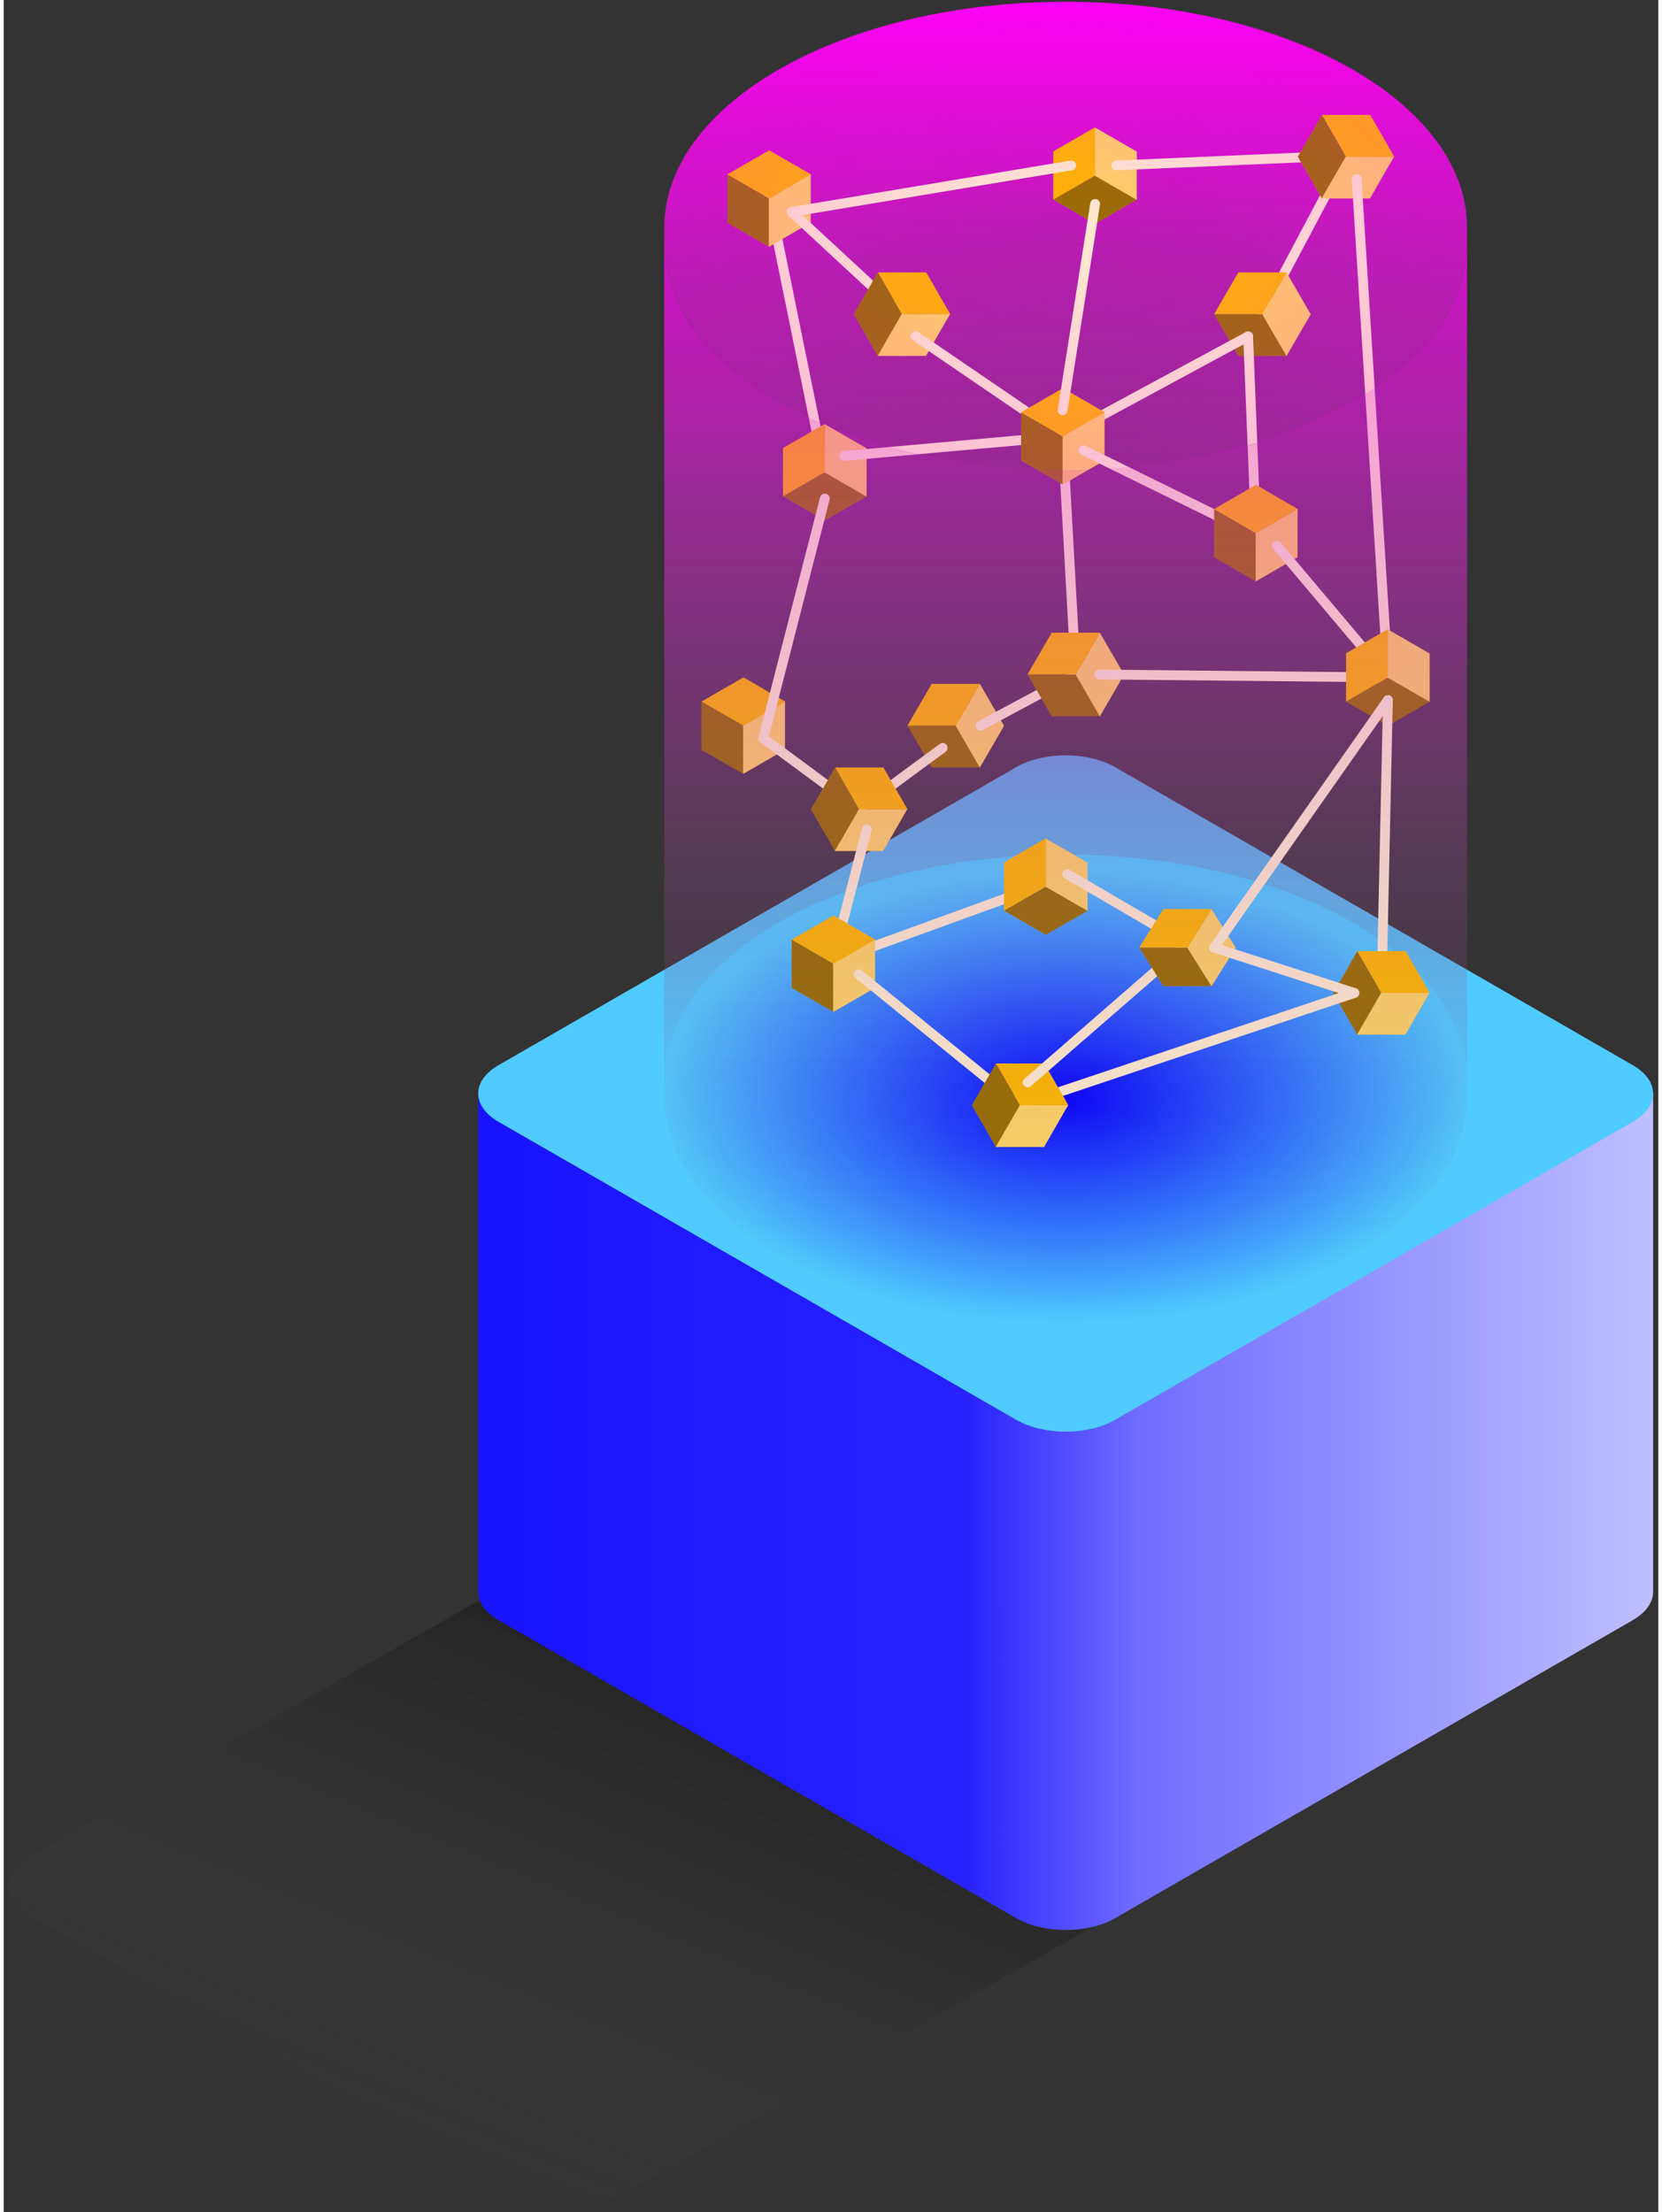 <svg width="169" height="225" viewBox="0 0 169 226" fill="none" xmlns="http://www.w3.org/2000/svg">
<rect x="0" y="0" width="169" height="226" fill="#333333" stroke="none"/>
<path opacity="0.3" d="M2.698 195.747C-0.276 194.054 -0.276 191.31 2.698 189.617L59.229 157.433C62.202 155.74 67.023 155.74 69.997 157.433L120.238 185.579C123.211 187.272 123.211 190.016 120.238 191.709L63.707 223.893C60.733 225.586 55.912 225.586 52.939 223.893L2.698 195.747Z" fill="url(#paint0_linear_115_5518)"/>
<path fill-rule="evenodd" clip-rule="evenodd" d="M168.468 111.709H48.468V162.618C48.468 163.668 49.163 164.717 50.554 165.518L103.432 195.963C106.213 197.564 110.722 197.564 113.504 195.963L166.382 165.518C167.772 164.717 168.468 163.668 168.468 162.618V111.709Z" fill="url(#paint1_linear_115_5518)"/>
<path d="M50.554 114.608C47.772 113.007 47.772 110.41 50.554 108.809L103.432 78.364C106.213 76.763 110.722 76.763 113.504 78.364L166.382 108.809C169.163 110.41 169.163 113.007 166.382 114.608L113.504 145.053C110.722 146.654 106.213 146.654 103.432 145.053L50.554 114.608Z" fill="#50CBFF"/>
<ellipse cx="108.468" cy="112.142" rx="41" ry="23" fill="url(#paint2_radial_115_5518)"/>
<path d="M149.468 110.371C149.468 97.634 131.111 87.309 108.468 87.309C85.824 87.309 67.468 97.634 67.468 110.371C67.468 110.657 67.477 110.942 67.495 111.225H67.468V110.371V24.1H67.495C67.477 23.817 67.468 23.532 67.468 23.246C67.468 10.509 85.824 0.184 108.468 0.184C131.111 0.184 149.468 10.509 149.468 23.246C149.468 23.532 149.459 23.817 149.44 24.1H149.468V110.371Z" fill="url(#paint3_linear_115_5518)"/>
<path d="M149.468 110.371C149.468 110.657 149.459 110.942 149.44 111.225H149.468V110.371Z" fill="url(#paint4_linear_115_5518)"/>
<path d="M108.155 44.584L109.504 68.904" stroke="#FFECCF" stroke-linecap="round"/>
<path d="M137.109 16.009L128.564 32.097" stroke="#FFECCF" stroke-linecap="round"/>
<path d="M123.635 32.089H128.577L131.049 36.354H126.106L123.635 32.089Z" fill="#FFB800"/>
<path d="M123.635 32.089H128.577L131.049 36.354H126.106L123.635 32.089Z" fill="black" fill-opacity="0.4"/>
<path d="M131.023 27.839L128.551 32.104L131.023 36.369L133.494 32.104L131.023 27.839Z" fill="#FFB800"/>
<path d="M131.023 27.839L128.551 32.104L131.023 36.369L133.494 32.104L131.023 27.839Z" fill="white" fill-opacity="0.4"/>
<path d="M123.635 32.089L126.106 27.824H131.049L128.577 32.089H123.635Z" fill="#FFB800"/>
<path d="M108.189 44.584L127.104 34.359" stroke="#FFECCF" stroke-linecap="round"/>
<path d="M127.907 54.463L127.104 34.359" stroke="#FFECCF" stroke-linecap="round"/>
<path d="M78.184 20.281L83.87 48.236" stroke="#FFECCF" stroke-linecap="round"/>
<path d="M107.203 20.393L111.475 17.929L115.748 20.393L111.475 22.858L107.203 20.393Z" fill="#FFB800"/>
<path d="M107.203 20.393L111.475 17.929L115.748 20.393L111.475 22.858L107.203 20.393Z" fill="black" fill-opacity="0.4"/>
<path d="M111.461 13.025V17.954L115.733 20.419V15.489L111.461 13.025Z" fill="#FFB800"/>
<path d="M111.461 13.025V17.954L115.733 20.419V15.489L111.461 13.025Z" fill="white" fill-opacity="0.4"/>
<path d="M107.203 20.393L107.203 15.464L111.475 12.999L111.475 17.929L107.203 20.393Z" fill="#FFB800"/>
<path d="M73.911 17.816L78.183 20.281L78.183 25.211L73.911 22.746L73.911 17.816Z" fill="#FFB800"/>
<path d="M73.911 17.816L78.183 20.281L78.183 25.211L73.911 22.746L73.911 17.816Z" fill="black" fill-opacity="0.4"/>
<path d="M82.426 17.816L78.154 20.281V25.211L82.426 22.746V17.816Z" fill="#FFB800"/>
<path d="M82.426 17.816L78.154 20.281V25.211L82.426 22.746V17.816Z" fill="white" fill-opacity="0.4"/>
<path d="M73.911 17.816L78.183 15.352L82.456 17.816L78.183 20.281L73.911 17.816Z" fill="#FFB800"/>
<path d="M79.598 50.701L83.87 48.236L88.142 50.701L83.87 53.166L79.598 50.701Z" fill="#FFB800"/>
<path d="M79.598 50.701L83.87 48.236L88.142 50.701L83.87 53.166L79.598 50.701Z" fill="black" fill-opacity="0.4"/>
<path d="M83.855 43.332V48.262L88.127 50.727V45.797L83.855 43.332Z" fill="#FFB800"/>
<path d="M83.855 43.332V48.262L88.127 50.727V45.797L83.855 43.332Z" fill="white" fill-opacity="0.4"/>
<path d="M79.598 50.701L79.598 45.771L83.87 43.307L83.87 48.236L79.598 50.701Z" fill="#FFB800"/>
<path d="M71.282 71.666L75.555 74.131L75.555 79.06L71.282 76.596L71.282 71.666Z" fill="#FFB800"/>
<path d="M71.282 71.666L75.555 74.131L75.555 79.06L71.282 76.596L71.282 71.666Z" fill="black" fill-opacity="0.4"/>
<path d="M79.797 71.666L75.525 74.131V79.06L79.797 76.596V71.666Z" fill="#FFB800"/>
<path d="M79.797 71.666L75.525 74.131V79.06L79.797 76.596V71.666Z" fill="white" fill-opacity="0.4"/>
<path d="M71.282 71.666L75.555 69.201L79.827 71.666L75.555 74.131L71.282 71.666Z" fill="#FFB800"/>
<path d="M92.315 74.124H97.258L99.729 78.389H94.787L92.315 74.124Z" fill="#FFB800"/>
<path d="M92.315 74.124H97.258L99.729 78.389H94.787L92.315 74.124Z" fill="black" fill-opacity="0.4"/>
<path d="M99.703 69.874L97.232 74.139L99.703 78.404L102.175 74.139L99.703 69.874Z" fill="#FFB800"/>
<path d="M99.703 69.874L97.232 74.139L99.703 78.404L102.175 74.139L99.703 69.874Z" fill="white" fill-opacity="0.4"/>
<path d="M92.315 74.124L94.787 69.859H99.729L97.258 74.124H92.315Z" fill="#FFB800"/>
<path d="M87.386 82.676L95.906 76.401" stroke="#FFECCF" stroke-linecap="round"/>
<path d="M109.504 68.904L99.766 74.132" stroke="#FFECCF" stroke-linecap="round"/>
<path d="M77.585 75.427L87.386 82.676" stroke="#FFECCF" stroke-linecap="round"/>
<path d="M77.585 75.427L83.87 50.93" stroke="#FFECCF" stroke-linecap="round"/>
<path d="M108.155 44.584L85.873 46.577" stroke="#FFECCF" stroke-linecap="round"/>
<path d="M80.484 21.652L109.037 16.898" stroke="#FFECCF" stroke-linecap="round"/>
<path d="M113.631 16.898L134.526 16.001" stroke="#FFECCF" stroke-linecap="round"/>
<path d="M80.484 21.652L91.757 32.097" stroke="#FFECCF" stroke-linecap="round"/>
<path d="M84.921 78.404L87.386 82.677L84.921 86.949L82.456 82.677L84.921 78.404Z" fill="#FFB800"/>
<path d="M84.921 78.404L87.386 82.677L84.921 86.949L82.456 82.677L84.921 78.404Z" fill="black" fill-opacity="0.4"/>
<path d="M92.29 82.662L87.36 82.662L84.895 86.934H89.825L92.29 82.662Z" fill="#FFB800"/>
<path d="M92.29 82.662L87.36 82.662L84.895 86.934H89.825L92.29 82.662Z" fill="white" fill-opacity="0.4"/>
<path d="M84.921 78.404L89.85 78.404L92.315 82.677H87.386L84.921 78.404Z" fill="#FFB800"/>
<path d="M84.595 98.469L88.155 84.719" stroke="#FFECCF" stroke-linecap="round"/>
<path d="M84.556 98.242L106.162 90.385" stroke="#FFECCF" stroke-linecap="round"/>
<path d="M80.484 95.986L84.757 98.451L84.757 103.381L80.484 100.916L80.484 95.986Z" fill="#FFB800"/>
<path d="M80.484 95.986L84.757 98.451L84.757 103.381L80.484 100.916L80.484 95.986Z" fill="black" fill-opacity="0.4"/>
<path d="M88.999 95.986L84.727 98.451V103.381L88.999 100.916V95.986Z" fill="#FFB800"/>
<path d="M88.999 95.986L84.727 98.451V103.381L88.999 100.916V95.986Z" fill="white" fill-opacity="0.4"/>
<path d="M80.484 95.986L84.757 93.522L89.029 95.986L84.757 98.451L80.484 95.986Z" fill="#FFB800"/>
<path d="M102.175 93.028L106.447 90.563L110.719 93.028L106.447 95.493L102.175 93.028Z" fill="#FFB800"/>
<path d="M102.175 93.028L106.447 90.563L110.719 93.028L106.447 95.493L102.175 93.028Z" fill="black" fill-opacity="0.4"/>
<path d="M106.432 85.659V90.589L110.705 93.054V88.124L106.432 85.659Z" fill="#FFB800"/>
<path d="M106.432 85.659V90.589L110.705 93.054V88.124L106.432 85.659Z" fill="white" fill-opacity="0.4"/>
<path d="M102.175 93.028L102.175 88.099L106.447 85.634L106.447 90.563L102.175 93.028Z" fill="#FFB800"/>
<path d="M104.574 68.896H109.517L111.988 73.161H107.045L104.574 68.896Z" fill="#FFB800"/>
<path d="M104.574 68.896H109.517L111.988 73.161H107.045L104.574 68.896Z" fill="black" fill-opacity="0.4"/>
<path d="M111.962 64.646L109.491 68.911L111.962 73.175L114.433 68.911L111.962 64.646Z" fill="#FFB800"/>
<path d="M111.962 64.646L109.491 68.911L111.962 73.175L114.433 68.911L111.962 64.646Z" fill="white" fill-opacity="0.4"/>
<path d="M104.574 68.896L107.045 64.631H111.988L109.517 68.896H104.574Z" fill="#FFB800"/>
<path d="M134.644 11.736L137.109 16.009L134.644 20.281L132.18 16.009L134.644 11.736Z" fill="#FFB800"/>
<path d="M134.644 11.736L137.109 16.009L134.644 20.281L132.18 16.009L134.644 11.736Z" fill="black" fill-opacity="0.4"/>
<path d="M142.013 15.994L137.084 15.994L134.619 20.266H139.548L142.013 15.994Z" fill="#FFB800"/>
<path d="M142.013 15.994L137.084 15.994L134.619 20.266H139.548L142.013 15.994Z" fill="white" fill-opacity="0.4"/>
<path d="M134.644 11.736L139.574 11.736L142.039 16.009H137.109L134.644 11.736Z" fill="#FFB800"/>
<path d="M87.33 99.523L103.781 112.905" stroke="#FFECCF" stroke-linecap="round"/>
<path d="M108.649 89.306L121.049 96.549" stroke="#FFECCF" stroke-linecap="round"/>
<path d="M89.292 27.824L91.757 32.096L89.292 36.369L86.827 32.096L89.292 27.824Z" fill="#FFB800"/>
<path d="M89.292 27.824L91.757 32.096L89.292 36.369L86.827 32.096L89.292 27.824Z" fill="black" fill-opacity="0.4"/>
<path d="M96.661 32.082L91.731 32.082L89.266 36.354H94.196L96.661 32.082Z" fill="#FFB800"/>
<path d="M96.661 32.082L91.731 32.082L89.266 36.354H94.196L96.661 32.082Z" fill="white" fill-opacity="0.4"/>
<path d="M89.292 27.824L94.222 27.824L96.686 32.096H91.757L89.292 27.824Z" fill="#FFB800"/>
<path d="M108.155 44.584L93.142 34.338" stroke="#FFECCF" stroke-linecap="round"/>
<path d="M103.917 42.119L108.189 44.584L108.189 49.514L103.917 47.049L103.917 42.119Z" fill="#FFB800"/>
<path d="M103.917 42.119L108.189 44.584L108.189 49.514L103.917 47.049L103.917 42.119Z" fill="black" fill-opacity="0.4"/>
<path d="M112.432 42.119L108.16 44.584V49.514L112.432 47.049V42.119Z" fill="#FFB800"/>
<path d="M112.432 42.119L108.16 44.584V49.514L112.432 47.049V42.119Z" fill="white" fill-opacity="0.4"/>
<path d="M103.917 42.119L108.189 39.654L112.462 42.119L108.189 44.584L103.917 42.119Z" fill="#FFB800"/>
<path d="M108.155 41.924L111.476 20.836" stroke="#FFECCF" stroke-linecap="round"/>
<path d="M110.277 45.992L127.505 54.462" stroke="#FFECCF" stroke-linecap="round"/>
<path d="M111.919 68.904L141.382 69.202" stroke="#FFECCF" stroke-linecap="round"/>
<path d="M123.635 51.998L127.907 54.463L127.907 59.392L123.635 56.928L123.635 51.998Z" fill="#FFB800"/>
<path d="M123.635 51.998L127.907 54.463L127.907 59.392L123.635 56.928L123.635 51.998Z" fill="black" fill-opacity="0.4"/>
<path d="M132.15 51.998L127.877 54.463V59.392L132.15 56.928V51.998Z" fill="#FFB800"/>
<path d="M132.15 51.998L127.877 54.463V59.392L132.15 56.928V51.998Z" fill="white" fill-opacity="0.4"/>
<path d="M123.635 51.998L127.907 49.533L132.179 51.998L127.907 54.463L123.635 51.998Z" fill="#FFB800"/>
<path d="M130.035 55.74L141.382 69.202" stroke="#FFECCF" stroke-linecap="round"/>
<path d="M138.188 18.297L141.382 69.202" stroke="#FFECCF" stroke-linecap="round"/>
<path d="M137.109 71.666L141.382 69.201L145.654 71.666L141.382 74.131L137.109 71.666Z" fill="#FFB800"/>
<path d="M137.109 71.666L141.382 69.201L145.654 71.666L141.382 74.131L137.109 71.666Z" fill="black" fill-opacity="0.4"/>
<path d="M141.367 64.297V69.227L145.639 71.692V66.762L141.367 64.297Z" fill="#FFB800"/>
<path d="M141.367 64.297V69.227L145.639 71.692V66.762L141.367 64.297Z" fill="white" fill-opacity="0.4"/>
<path d="M137.109 71.666L137.109 66.736L141.382 64.272L141.382 69.201L137.109 71.666Z" fill="#FFB800"/>
<path d="M140.725 101.439L141.382 71.519" stroke="#FFECCF" stroke-linecap="round"/>
<path d="M138.26 97.166L140.725 101.438L138.26 105.711L135.795 101.438L138.26 97.166Z" fill="#FFB800"/>
<path d="M138.26 97.166L140.725 101.438L138.26 105.711L135.795 101.438L138.26 97.166Z" fill="black" fill-opacity="0.4"/>
<path d="M145.628 101.423L140.699 101.423L138.234 105.696H143.164L145.628 101.423Z" fill="#FFB800"/>
<path d="M145.628 101.423L140.699 101.423L138.234 105.696H143.164L145.628 101.423Z" fill="white" fill-opacity="0.4"/>
<path d="M138.26 97.166L143.189 97.166L145.654 101.438H140.725L138.26 97.166Z" fill="#FFB800"/>
<path d="M103.78 112.911L137.957 101.439" stroke="#FFECCF" stroke-linecap="round"/>
<path d="M101.352 108.639L103.817 112.911L101.352 117.183L98.888 112.911L101.352 108.639Z" fill="#FFB800"/>
<path d="M101.352 108.639L103.817 112.911L101.352 117.183L98.888 112.911L101.352 108.639Z" fill="black" fill-opacity="0.4"/>
<path d="M108.721 112.896L103.792 112.896L101.327 117.168H106.256L108.721 112.896Z" fill="#FFB800"/>
<path d="M108.721 112.896L103.792 112.896L101.327 117.168H106.256L108.721 112.896Z" fill="white" fill-opacity="0.4"/>
<path d="M101.352 108.639L106.282 108.639L108.747 112.911H103.817L101.352 108.639Z" fill="#FFB800"/>
<path d="M104.585 110.58L120.667 96.585" stroke="#FFECCF" stroke-linecap="round"/>
<path d="M115.978 96.8H120.92L123.391 100.737H118.449L115.978 96.8Z" fill="#FFB800"/>
<path d="M115.978 96.8H120.92L123.391 100.737H118.449L115.978 96.8Z" fill="black" fill-opacity="0.4"/>
<path d="M123.365 92.877L120.894 96.814L123.366 100.751L125.837 96.814L123.365 92.877Z" fill="#FFB800"/>
<path d="M123.365 92.877L120.894 96.814L123.366 100.751L125.837 96.814L123.365 92.877Z" fill="white" fill-opacity="0.4"/>
<path d="M115.978 96.8L118.449 92.863H123.391L120.92 96.8H115.978Z" fill="#FFB800"/>
<path d="M123.635 96.808L141.382 71.518" stroke="#FFECCF" stroke-linecap="round"/>
<path d="M123.635 96.808L137.957 101.439" stroke="#FFECCF" stroke-linecap="round"/>
<path opacity="0.4" fill-rule="evenodd" clip-rule="evenodd" d="M149.468 24.954C149.468 37.691 131.111 48.016 108.468 48.016C85.824 48.016 67.468 37.691 67.468 24.954C67.468 24.668 67.477 24.383 67.495 24.1H67.468V24.954V111.225H67.495C67.477 111.508 67.468 111.793 67.468 112.079C67.468 124.816 85.824 135.142 108.468 135.142C131.111 135.142 149.468 124.816 149.468 112.079C149.468 111.793 149.459 111.508 149.44 111.225H149.468V24.954ZM149.468 24.954C149.468 24.668 149.459 24.383 149.44 24.1H149.468V24.954Z" fill="url(#paint5_linear_115_5518)"/>
<path opacity="0.2" d="M149.468 24.092C149.468 38.209 131.117 48.015 108.48 48.015C85.843 48.015 67.492 38.135 67.492 24.092C67.492 10.05 85.843 0.17 108.48 0.17C131.117 0.17 149.468 9.975 149.468 24.092Z" fill="url(#paint6_radial_115_5518)"/>
<defs>
<linearGradient id="paint0_linear_115_5518" x1="76.968" y1="112.663" x2="33.144" y2="218.112" gradientUnits="userSpaceOnUse">
<stop offset="0.497"/>
<stop offset="1" stop-color="#666666" stop-opacity="0"/>
</linearGradient>
<linearGradient id="paint1_linear_115_5518" x1="48.468" y1="133.527" x2="168.468" y2="133.527" gradientUnits="userSpaceOnUse">
<stop stop-color="#1813FF"/>
<stop offset="0.415" stop-color="#2722FF"/>
<stop offset="0.562" stop-color="#706DFF"/>
<stop offset="1" stop-color="#C0BFFF"/>
</linearGradient>
<radialGradient id="paint2_radial_115_5518" cx="0" cy="0" r="1" gradientUnits="userSpaceOnUse" gradientTransform="translate(108.468 112.142) rotate(90) scale(23 41)">
<stop stop-color="#0500FF"/>
<stop offset="1" stop-color="#50CBFF"/>
</radialGradient>
<linearGradient id="paint3_linear_115_5518" x1="108.468" y1="0.184" x2="108.468" y2="111.225" gradientUnits="userSpaceOnUse">
<stop stop-color="#FF00F5"/>
<stop offset="1" stop-color="#666666" stop-opacity="0"/>
</linearGradient>
<linearGradient id="paint4_linear_115_5518" x1="108.468" y1="0.184" x2="108.468" y2="111.225" gradientUnits="userSpaceOnUse">
<stop stop-color="#FF00F5"/>
<stop offset="1" stop-color="#666666" stop-opacity="0"/>
</linearGradient>
<linearGradient id="paint5_linear_115_5518" x1="108.468" y1="24.1" x2="108.468" y2="135.142" gradientUnits="userSpaceOnUse">
<stop stop-color="#FF00F5"/>
<stop offset="1" stop-color="#666666" stop-opacity="0"/>
</linearGradient>
<radialGradient id="paint6_radial_115_5518" cx="0" cy="0" r="1" gradientUnits="userSpaceOnUse" gradientTransform="translate(108.48 24.092) rotate(90) scale(23.922 40.988)">
<stop stop-color="#F706ED" stop-opacity="0"/>
<stop offset="1" stop-color="#F706ED"/>
</radialGradient>
</defs>
</svg>
